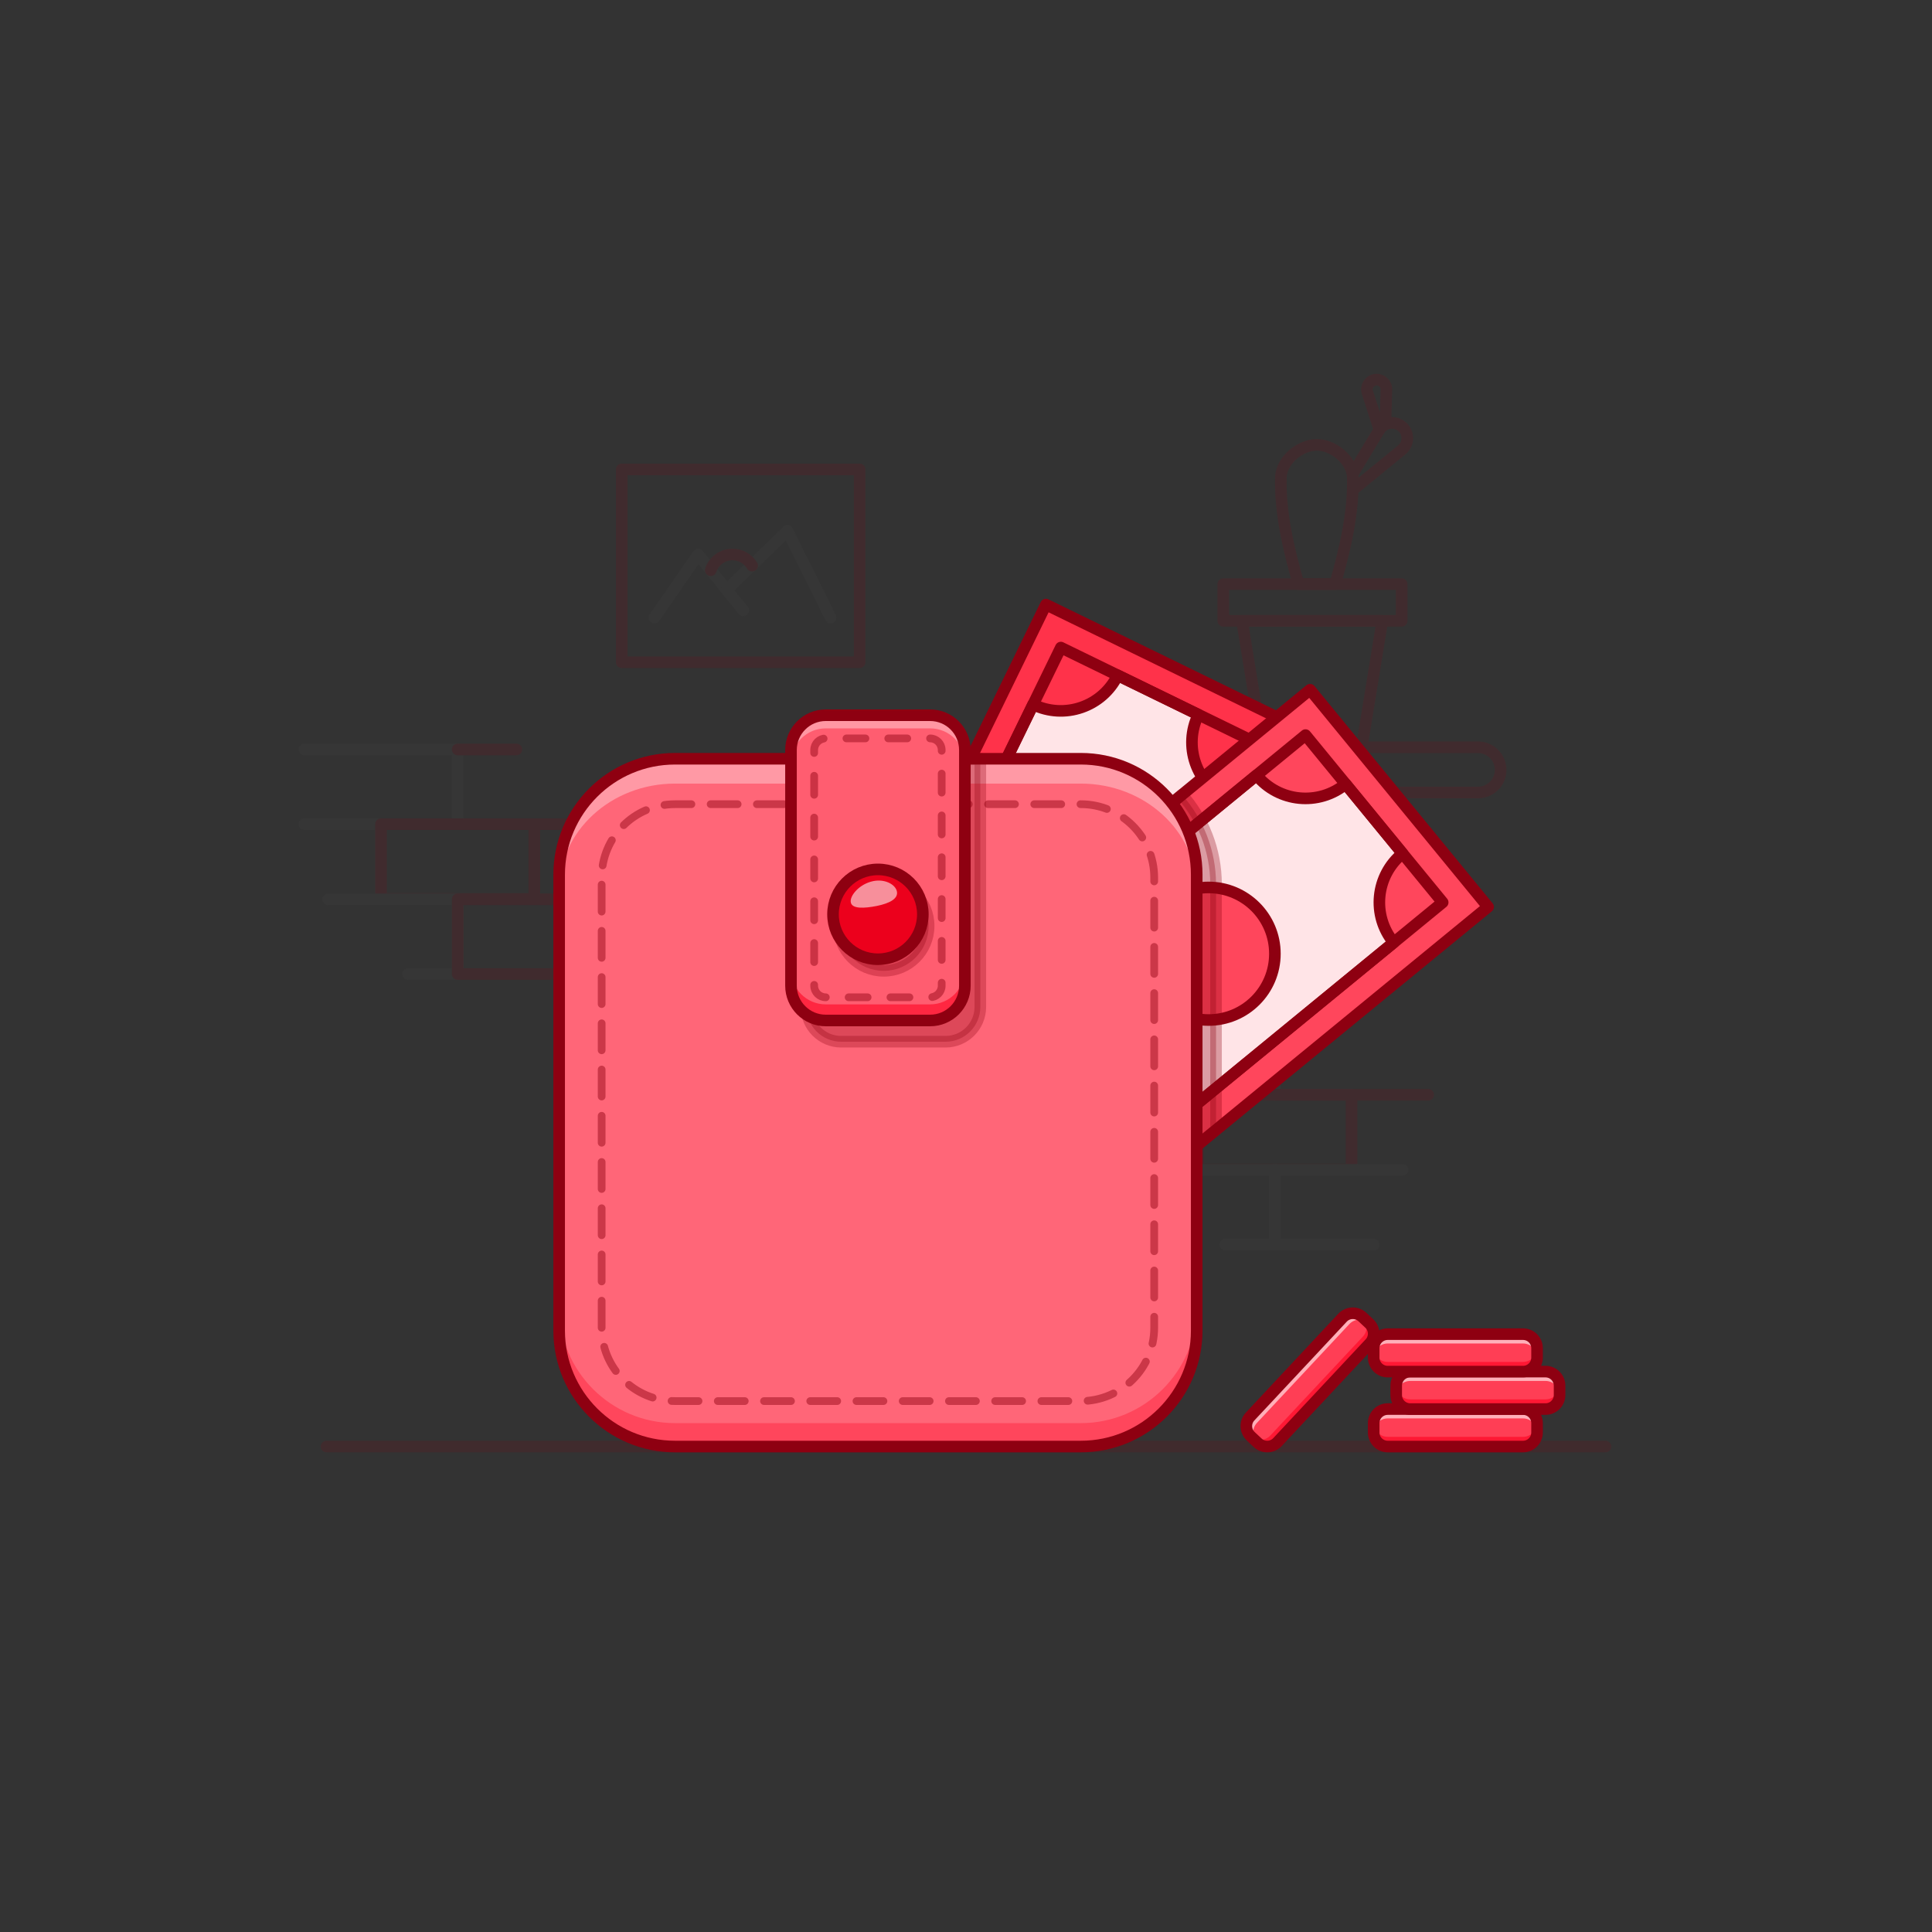 <svg id="SvgjsSvg1001" width="360" height="360" xmlns="http://www.w3.org/2000/svg" version="1.1" xmlns:xlink="http://www.w3.org/1999/xlink" xmlns:svgjs="http://svgjs.com/svgjs"><rect width="100%" height="100%" fill="#333333" stroke="none"/><defs id="SvgjsDefs1002"></defs><g id="SvgjsG1008" transform="matrix(1,0,0,1,0,0)"><svg xmlns="http://www.w3.org/2000/svg" enable-background="new 0 0 1000 1000" viewBox="0 0 1000 1000" width="360" height="360"><g opacity=".15" fill="#000000" class="color000 svgShape"><polyline fill="none" stroke="#474747" stroke-linecap="round" stroke-linejoin="round" stroke-miterlimit="10" stroke-width="6" points="157.546 387.924 236.896 387.924 236.896 426.604 157.546 426.604"></polyline><line x1="316.245" x2="236.896" y1="426.604" y2="426.604" fill="none" stroke="#8e0011" stroke-linecap="round" stroke-linejoin="round" stroke-miterlimit="10" stroke-width="6" class="colorStroke474747 svgStroke"></line><line x1="236.896" x2="267.279" y1="387.924" y2="387.924" fill="none" stroke="#8e0011" stroke-linecap="round" stroke-linejoin="round" stroke-miterlimit="10" stroke-width="6" class="colorStroke474747 svgStroke"></line><rect width="79.349" height="38.681" x="197.221" y="426.604" fill="none" stroke="#8e0011" stroke-linecap="round" stroke-linejoin="round" stroke-miterlimit="10" stroke-width="6" class="colorStroke474747 svgStroke"></rect><polyline fill="none" stroke="#474747" stroke-linecap="round" stroke-linejoin="round" stroke-miterlimit="10" stroke-width="6" points="169.887 465.471 236.896 465.471 236.896 504.152 211.221 504.152"></polyline><rect width="79.349" height="38.681" x="236.896" y="465.471" fill="none" stroke="#8e0011" stroke-linecap="round" stroke-linejoin="round" stroke-miterlimit="10" stroke-width="6" class="colorStroke474747 svgStroke"></rect><polyline fill="none" stroke="#474747" stroke-linecap="round" stroke-linejoin="round" stroke-miterlimit="10" stroke-width="6" points="580.534 527.965 659.883 527.965 659.883 566.646 580.534 566.646"></polyline><line x1="739.233" x2="659.883" y1="566.646" y2="566.646" fill="none" stroke="#8e0011" stroke-linecap="round" stroke-linejoin="round" stroke-miterlimit="10" stroke-width="6" class="colorStroke474747 svgStroke"></line><line x1="659.883" x2="690.267" y1="527.965" y2="527.965" fill="none" stroke="#8e0011" stroke-linecap="round" stroke-linejoin="round" stroke-miterlimit="10" stroke-width="6" class="colorStroke474747 svgStroke"></line><rect width="79.349" height="38.681" x="620.209" y="566.646" fill="none" stroke="#8e0011" stroke-linecap="round" stroke-linejoin="round" stroke-miterlimit="10" stroke-width="6" class="colorStroke474747 svgStroke"></rect><polyline fill="none" stroke="#474747" stroke-linecap="round" stroke-linejoin="round" stroke-miterlimit="10" stroke-width="6" points="592.875 605.512 659.883 605.512 659.883 644.193 634.209 644.193"></polyline><polyline fill="none" stroke="#474747" stroke-linecap="round" stroke-linejoin="round" stroke-miterlimit="10" stroke-width="6" points="711.018 644.193 659.883 644.193 659.883 605.512 725.951 605.512"></polyline><rect width="123.142" height="99.822" x="321.799" y="242.963" fill="none" stroke="#8e0011" stroke-linecap="round" stroke-linejoin="round" stroke-miterlimit="10" stroke-width="6" class="colorStroke474747 svgStroke"></rect><polyline fill="none" stroke="#474747" stroke-linecap="round" stroke-linejoin="round" stroke-miterlimit="10" stroke-width="6" points="338.784 319.669 361.346 287.002 384.68 315.918"></polyline><polyline fill="none" stroke="#474747" stroke-linecap="round" stroke-linejoin="round" stroke-miterlimit="10" stroke-width="6" points="376.117 305.307 407.597 274.751 429.937 319.669"></polyline><path fill="none" stroke="#8e0011" stroke-linecap="round" stroke-linejoin="round" stroke-miterlimit="10" stroke-width="6" d="M367.893 295.123c1.557-4.717 6.001-8.121 11.239-8.121 4.316 0 8.092 2.311 10.159 5.762M765.022 410.195H589.881c-6.466 0-11.708-5.242-11.708-11.708l0 0c0-6.466 5.242-11.708 11.708-11.708h175.141c6.466 0 11.708 5.242 11.708 11.708l0 0C776.729 404.954 771.488 410.195 765.022 410.195z" class="colorStroke474747 svgStroke"></path><polygon fill="none" stroke="#8e0011" stroke-linecap="round" stroke-linejoin="round" stroke-miterlimit="10" stroke-width="6" points="704.82 386.78 653.537 386.78 642.87 321.341 715.486 321.341" class="colorStroke474747 svgStroke"></polygon><rect width="92.307" height="19.002" x="633.18" y="302.339" fill="none" stroke="#8e0011" stroke-linecap="round" stroke-linejoin="round" stroke-miterlimit="10" stroke-width="6" class="colorStroke474747 svgStroke"></rect><path fill="none" stroke="#8e0011" stroke-linecap="round" stroke-linejoin="round" stroke-miterlimit="10" stroke-width="6" d="M691.057 302.339c-6.313 0-12.626 0-18.939 0-5.152-18.138-9.68-37.143-9.124-55.678.663-8.883 10.26-16.408 18.594-16.405l0 0c8.333-.003 17.93 7.522 18.594 16.405C700.737 265.197 696.209 284.201 691.057 302.339zM700.689 244.403l13.118-21.702c2.525-4.176 8.203-5.072 11.89-1.875l0 0c3.687 3.197 3.605 8.945-.172 12.035l-24.575 20.111" class="colorStroke474747 svgStroke"></path><path fill="none" stroke="#8e0011" stroke-linecap="round" stroke-linejoin="round" stroke-miterlimit="10" stroke-width="6" d="
		M713.998,222.469l-6.249-19.394c-0.96-2.981,0.996-6.108,4.096-6.548h0c3.1-0.44,5.85,2.018,5.757,5.149l-0.464,15.674" class="colorStroke474747 svgStroke"></path></g><rect width="301.11" height="145.343" x="390.162" y="407.385" fill="#ff324a" transform="rotate(115.989 540.705 480.08)" class="color77ba85 svgShape"></rect><rect width="301.11" height="145.343" x="390.162" y="407.385" fill="none" stroke="#8e0011" stroke-linecap="round" stroke-linejoin="round" stroke-miterlimit="10" stroke-width="6" transform="rotate(115.989 540.705 480.08)" class="colorStroke474747 svgStroke"></rect><path fill="#ffe4e7" d="M620.269,369.902l-41.763-20.362c-7.93,16.264-27.542,23.02-43.806,15.09
		L431.718,575.854l100.659,49.077L635.36,413.708C619.096,405.778,612.34,386.166,620.269,369.902z" class="colorf6f9ea svgShape"></path><path fill="none" stroke="#8e0011" stroke-linecap="round" stroke-linejoin="round" stroke-miterlimit="10" stroke-width="6" d="
		M620.269,369.902l-41.763-20.362c-7.93,16.264-27.542,23.02-43.806,15.09L431.718,575.854l100.659,49.077L635.36,413.708
		C619.096,405.778,612.34,386.166,620.269,369.902z" class="colorStroke474747 svgStroke"></path><rect width="111.986" height="267.753" x="484.725" y="346.18" fill="none" stroke="#8e0011" stroke-linecap="round" stroke-linejoin="round" stroke-miterlimit="10" stroke-width="6" transform="rotate(25.986 540.746 480.153)" class="colorStroke474747 svgStroke"></rect><circle cx="550.7" cy="458.956" r="34.313" fill="#ff324a" class="color77ba85 svgShape"></circle><circle cx="550.7" cy="458.956" r="34.313" fill="none" stroke="#8e0011" stroke-linecap="round" stroke-linejoin="round" stroke-miterlimit="10" stroke-width="6" class="colorStroke474747 svgStroke"></circle><rect width="301.11" height="145.343" x="457.139" y="435.991" fill="#ff465c" transform="scale(-1) rotate(-39.347 -1422.734 1699.745)" class="color97cd78 svgShape"></rect><rect width="301.11" height="145.343" x="457.139" y="435.991" fill="none" stroke="#8e0011" stroke-linecap="round" stroke-linejoin="round" stroke-miterlimit="10" stroke-width="6" transform="scale(-1) rotate(-39.347 -1422.734 1699.745)" class="colorStroke474747 svgStroke"></rect><path fill="#ffe4e7" d="M725.951,441.747l-29.458-35.93c-13.992,11.472-34.635,9.429-46.107-4.563
		l-181.721,148.99l71.002,86.6l181.721-148.99C709.916,473.861,711.959,453.219,725.951,441.747z" class="colorf6f9ea svgShape"></path><path fill="none" stroke="#8e0011" stroke-linecap="round" stroke-linejoin="round" stroke-miterlimit="10" stroke-width="6" d="
		M725.951,441.747l-29.458-35.93c-13.992,11.472-34.635,9.429-46.107-4.563l-181.721,148.99l71.002,86.6l181.721-148.99
		C709.916,473.861,711.959,453.219,725.951,441.747z" class="colorStroke474747 svgStroke"></path><rect width="111.986" height="267.753" x="551.701" y="374.786" fill="none" stroke="#8e0011" stroke-linecap="round" stroke-linejoin="round" stroke-miterlimit="10" stroke-width="6" transform="rotate(50.653 607.705 508.667)" class="colorStroke474747 svgStroke"></rect><circle cx="625.57" cy="493.651" r="34.313" fill="#ff465c" class="color97cd78 svgShape"></circle><circle cx="625.57" cy="493.651" r="34.313" fill="none" stroke="#8e0011" stroke-linecap="round" stroke-linejoin="round" stroke-miterlimit="10" stroke-width="6" class="colorStroke474747 svgStroke"></circle><path fill="#8e0011" stroke="#8e0011" stroke-linecap="round" stroke-linejoin="round" stroke-miterlimit="10" stroke-width="6" d="
		M629.416,457.724c0-17.781-6.675-34.024-17.637-46.385L445.192,547.92l92.151,112.396l92.073-75.489V457.724z" opacity=".32" class="color474747 svgShape colorStroke474747 svgStroke"></path><line x1="169" x2="831" y1="748.723" y2="748.723" fill="none" stroke="#8e0011" stroke-linecap="round" stroke-linejoin="round" stroke-miterlimit="10" stroke-width="6" opacity=".15" class="colorStroke474747 svgStroke"></line><g fill="#000000" class="color000 svgShape"><path fill="#ff6678" d="M559.416,748.723h-210c-33.137,0-60-26.863-60-60v-236c0-33.137,26.863-60,60-60h210
		c33.137,0,60,26.863,60,60v236C619.416,721.86,592.553,748.723,559.416,748.723z" class="colorf58870 svgShape"></path><path fill="#ff6678" d="M559.416,748.723h-210c-33.137,0-60-26.863-60-60v-236c0-33.137,26.863-60,60-60h210
		c33.137,0,60,26.863,60,60v236C619.416,721.86,592.553,748.723,559.416,748.723z" class="colorf58870 svgShape"></path><path fill="#ff465c" d="M559.416,736.604h-210c-33.137,0-60-26.863-60-60v12.12c0,33.137,26.863,60,60,60
		h210c33.137,0,60-26.863,60-60v-12.12C619.416,709.741,592.553,736.604,559.416,736.604z" class="colordd7868 svgShape"></path><path fill="#ff99a5" d="M559.416,392.723h-210c-33.137,0-60,24.682-60,55.129v12.864
		c0-30.447,26.863-55.129,60-55.129h210c33.137,0,60,24.682,60,55.129v-12.864C619.416,417.406,592.553,392.723,559.416,392.723z" class="colorffa399 svgShape"></path><path fill="#8e0011" stroke="#8e0011" stroke-linecap="round" stroke-linejoin="round" stroke-miterlimit="10" stroke-width="6" d="
		M489.416,539.199h-54c-9.941,0-18-8.059-18-18V410.723c0-9.941,8.059-18,18-18h72v128.476
		C507.416,531.14,499.357,539.199,489.416,539.199z" opacity=".3" class="color474747 svgShape colorStroke474747 svgStroke"></path><path fill="none" stroke="#8e0011" stroke-linecap="round" stroke-linejoin="round" stroke-miterlimit="10" stroke-width="6" d="
		M559.416,748.723h-210c-33.137,0-60-26.863-60-60v-236c0-33.137,26.863-60,60-60h210c33.137,0,60,26.863,60,60v236
		C619.416,721.86,592.553,748.723,559.416,748.723z" class="colorStroke474747 svgStroke"></path><path fill="none" stroke="#8e0011" stroke-dasharray="13.958 9.97" stroke-linecap="round" stroke-linejoin="round" stroke-width="4" d="
			M311.416,687.197V454.25c0-20.987,17.013-38,38-38h210c20.987,0,38,17.013,38,38v232.947c0,20.987-17.013,38-38,38h-210
			C328.429,725.197,311.416,708.184,311.416,687.197z" opacity=".46" class="colorStroke474747 svgStroke"></path><path fill="#ff5d70" d="M481.416,528.199h-54c-9.941,0-18-8.059-18-18v-122c0-9.941,8.059-18,18-18h54
		c9.941,0,18,8.059,18,18v122C499.416,520.14,491.357,528.199,481.416,528.199z" class="colorf79765 svgShape"></path><path fill="#ff2741" d="M481.416,519.866h-54c-9.941,0-18-8.059-18-18v8.333c0,9.941,8.059,18,18,18h54
		c9.941,0,18-8.059,18-18v-8.333C499.416,511.807,491.357,519.866,481.416,519.866z" class="colore27444 svgShape"></path><path fill="#ff97a3" d="M481.416,370.199h-54c-9.941,0-18,8.059-18,18V395c0-9.941,8.059-18,18-18h54
		c9.941,0,18,8.059,18,18v-6.801C499.416,378.258,491.357,370.199,481.416,370.199z" class="colorffb797 svgShape"></path><path fill="none" stroke="#8e0011" stroke-linecap="round" stroke-linejoin="round" stroke-miterlimit="10" stroke-width="6" d="
		M481.416,528.199h-54c-9.941,0-18-8.059-18-18v-122c0-9.941,8.059-18,18-18h54c9.941,0,18,8.059,18,18v122
		C499.416,520.14,491.357,528.199,481.416,528.199z" class="colorStroke474747 svgStroke"></path><circle cx="457.416" cy="479.25" r="23.25" fill="#8e0011" stroke="#8e0011" stroke-linecap="round" stroke-linejoin="round" stroke-miterlimit="10" stroke-width="6" opacity=".3" class="color474747 svgShape colorStroke474747 svgStroke"></circle><path fill="none" stroke="#8e0011" stroke-dasharray="9.839 11.807" stroke-linecap="round" stroke-linejoin="round" stroke-width="4" d="
			M427.416,516.199c-3.309,0-6-2.691-6-6v-122c0-3.309,2.691-6,6-6h54c3.309,0,6,2.691,6,6v122c0,3.309-2.691,6-6,6H427.416z" opacity=".46" class="colorStroke474747 svgStroke"></path><circle cx="454.416" cy="473.25" r="23.25" fill="#ec001c" class="color8f6d5d svgShape"></circle><circle cx="454.416" cy="473.25" r="23.25" fill="none" stroke="#8e0011" stroke-linecap="round" stroke-linejoin="round" stroke-miterlimit="10" stroke-width="6" class="colorStroke474747 svgStroke"></circle><path fill="#ffeef0" d="M464.22,461.33c0.846,3.781-3.672,6.207-10.329,7.58c-6.668,1.318-12.658,1.541-13.478-1.663
			c-0.846-3.147,3.671-8.986,10.329-10.881C457.409,454.417,463.399,457.607,464.22,461.33z" opacity=".6" class="colorfffcee svgShape"></path></g><g fill="#000000" class="color000 svgShape"><path fill="#ff3e55" d="M788.31,748.723h-70.025c-4.014,0-7.267-3.254-7.267-7.267v-4.856
		c0-4.014,3.254-7.267,7.267-7.267h70.025c4.014,0,7.267,3.254,7.267,7.267v4.856C795.578,745.47,792.324,748.723,788.31,748.723z" class="colorfdb740 svgShape"></path><path fill="#ffc0c7" d="M788.31,731.333h-70.025c-4.014,0-7.267,3.254-7.267,7.267v2.833
		c0-4.014,3.254-7.267,7.267-7.267h70.025c4.014,0,7.267,3.254,7.267,7.267v-2.833C795.578,734.587,792.324,731.333,788.31,731.333z
		" opacity=".88" class="colorfff3c0 svgShape"></path><path fill="#ff1834" d="M788.31,746.534h-70.025c-4.014,0-7.267-3.254-7.267-7.267v-2.833
		c0,4.014,3.254,7.267,7.267,7.267h70.025c4.014,0,7.267-3.254,7.267-7.267v2.833C795.578,743.281,792.324,746.534,788.31,746.534z" class="colorf29e25 svgShape"></path><path fill="none" stroke="#8e0011" stroke-linecap="round" stroke-linejoin="round" stroke-miterlimit="10" stroke-width="6" d="
		M788.31,748.723h-70.025c-4.014,0-7.267-3.254-7.267-7.267v-4.856c0-4.014,3.254-7.267,7.267-7.267h70.025
		c4.014,0,7.267,3.254,7.267,7.267v4.856C795.578,745.47,792.324,748.723,788.31,748.723z" class="colorStroke474747 svgStroke"></path></g><g fill="#000000" class="color000 svgShape"><path fill="#ff3e55" d="M799.964,729.333h-70.025c-4.014,0-7.267-3.254-7.267-7.267v-4.856
		c0-4.014,3.254-7.267,7.267-7.267h70.025c4.014,0,7.267,3.254,7.267,7.267v4.856C807.231,726.08,803.977,729.333,799.964,729.333z" class="colorfdb740 svgShape"></path><path fill="#ffc0c7" d="M799.964,711.943h-70.025c-4.014,0-7.267,3.254-7.267,7.267v2.833
		c0-4.014,3.254-7.267,7.267-7.267h70.025c4.014,0,7.267,3.254,7.267,7.267v-2.833C807.231,715.197,803.977,711.943,799.964,711.943
		z" opacity=".88" class="colorfff3c0 svgShape"></path><path fill="#ff1834" d="M799.964,727.144h-70.025c-4.014,0-7.267-3.254-7.267-7.267v-2.833
		c0,4.014,3.254,7.267,7.267,7.267h70.025c4.014,0,7.267-3.254,7.267-7.267v2.833C807.231,723.891,803.977,727.144,799.964,727.144z
		" class="colorf29e25 svgShape"></path><path fill="none" stroke="#8e0011" stroke-linecap="round" stroke-linejoin="round" stroke-miterlimit="10" stroke-width="6" d="
		M799.964,729.333h-70.025c-4.014,0-7.267-3.254-7.267-7.267v-4.856c0-4.014,3.254-7.267,7.267-7.267h70.025
		c4.014,0,7.267,3.254,7.267,7.267v4.856C807.231,726.08,803.977,729.333,799.964,729.333z" class="colorStroke474747 svgStroke"></path></g><g fill="#000000" class="color000 svgShape"><path fill="#ff3e55" d="M788.31,709.943h-70.025c-4.014,0-7.267-3.254-7.267-7.267v-4.856
		c0-4.014,3.254-7.267,7.267-7.267h70.025c4.014,0,7.267,3.254,7.267,7.267v4.856C795.578,706.69,792.324,709.943,788.31,709.943z" class="colorfdb740 svgShape"></path><path fill="#ffc0c7" d="M788.31,692.553h-70.025c-4.014,0-7.267,3.254-7.267,7.267v2.833
		c0-4.014,3.254-7.267,7.267-7.267h70.025c4.014,0,7.267,3.254,7.267,7.267v-2.833C795.578,695.807,792.324,692.553,788.31,692.553z
		" opacity=".88" class="colorfff3c0 svgShape"></path><path fill="#ff1834" d="M788.31,707.754h-70.025c-4.014,0-7.267-3.254-7.267-7.267v-2.833
		c0,4.014,3.254,7.267,7.267,7.267h70.025c4.014,0,7.267-3.254,7.267-7.267v2.833C795.578,704.501,792.324,707.754,788.31,707.754z" class="colorf29e25 svgShape"></path><path fill="none" stroke="#8e0011" stroke-linecap="round" stroke-linejoin="round" stroke-miterlimit="10" stroke-width="6" d="
		M788.31,709.943h-70.025c-4.014,0-7.267-3.254-7.267-7.267v-4.856c0-4.014,3.254-7.267,7.267-7.267h70.025
		c4.014,0,7.267,3.254,7.267,7.267v4.856C795.578,706.69,792.324,709.943,788.31,709.943z" class="colorStroke474747 svgStroke"></path></g><g fill="#000000" class="color000 svgShape"><path fill="#ff3e55" d="M709.059,695.28l-47.835,51.14c-2.742,2.931-7.34,3.085-10.272,0.343l-3.546-3.317
		c-2.931-2.742-3.085-7.34-0.343-10.272l47.835-51.14c2.742-2.931,7.34-3.085,10.272-0.343l3.546,3.317
		C711.647,687.75,711.8,692.349,709.059,695.28z" class="colorfdb740 svgShape"></path><path fill="#ffc0c7" d="M696.358,683.401l-47.835,51.14c-2.742,2.931-2.588,7.53,0.343,10.272
		l2.069,1.935c-2.931-2.742-3.085-7.34-0.343-10.272l47.835-51.14c2.742-2.931,7.341-3.085,10.272-0.343l-2.069-1.935
		C703.699,680.316,699.1,680.47,696.358,683.401z" opacity=".88" class="colorfff3c0 svgShape"></path><path fill="#ff1834" d="M707.46,693.785l-47.835,51.14c-2.742,2.931-7.34,3.085-10.272,0.343l-2.069-1.935
		c2.931,2.742,7.53,2.588,10.272-0.343l47.835-51.14c2.742-2.931,2.588-7.53-0.343-10.272l2.069,1.935
		C710.048,686.255,710.202,690.854,707.46,693.785z" class="colorf29e25 svgShape"></path><path fill="none" stroke="#8e0011" stroke-linecap="round" stroke-linejoin="round" stroke-miterlimit="10" stroke-width="6" d="
		M709.059,695.28l-47.835,51.14c-2.742,2.931-7.34,3.085-10.272,0.343l-3.546-3.317c-2.931-2.742-3.085-7.34-0.343-10.272
		l47.835-51.14c2.742-2.931,7.34-3.085,10.272-0.343l3.546,3.317C711.647,687.75,711.8,692.349,709.059,695.28z" class="colorStroke474747 svgStroke"></path></g></svg></g></svg>